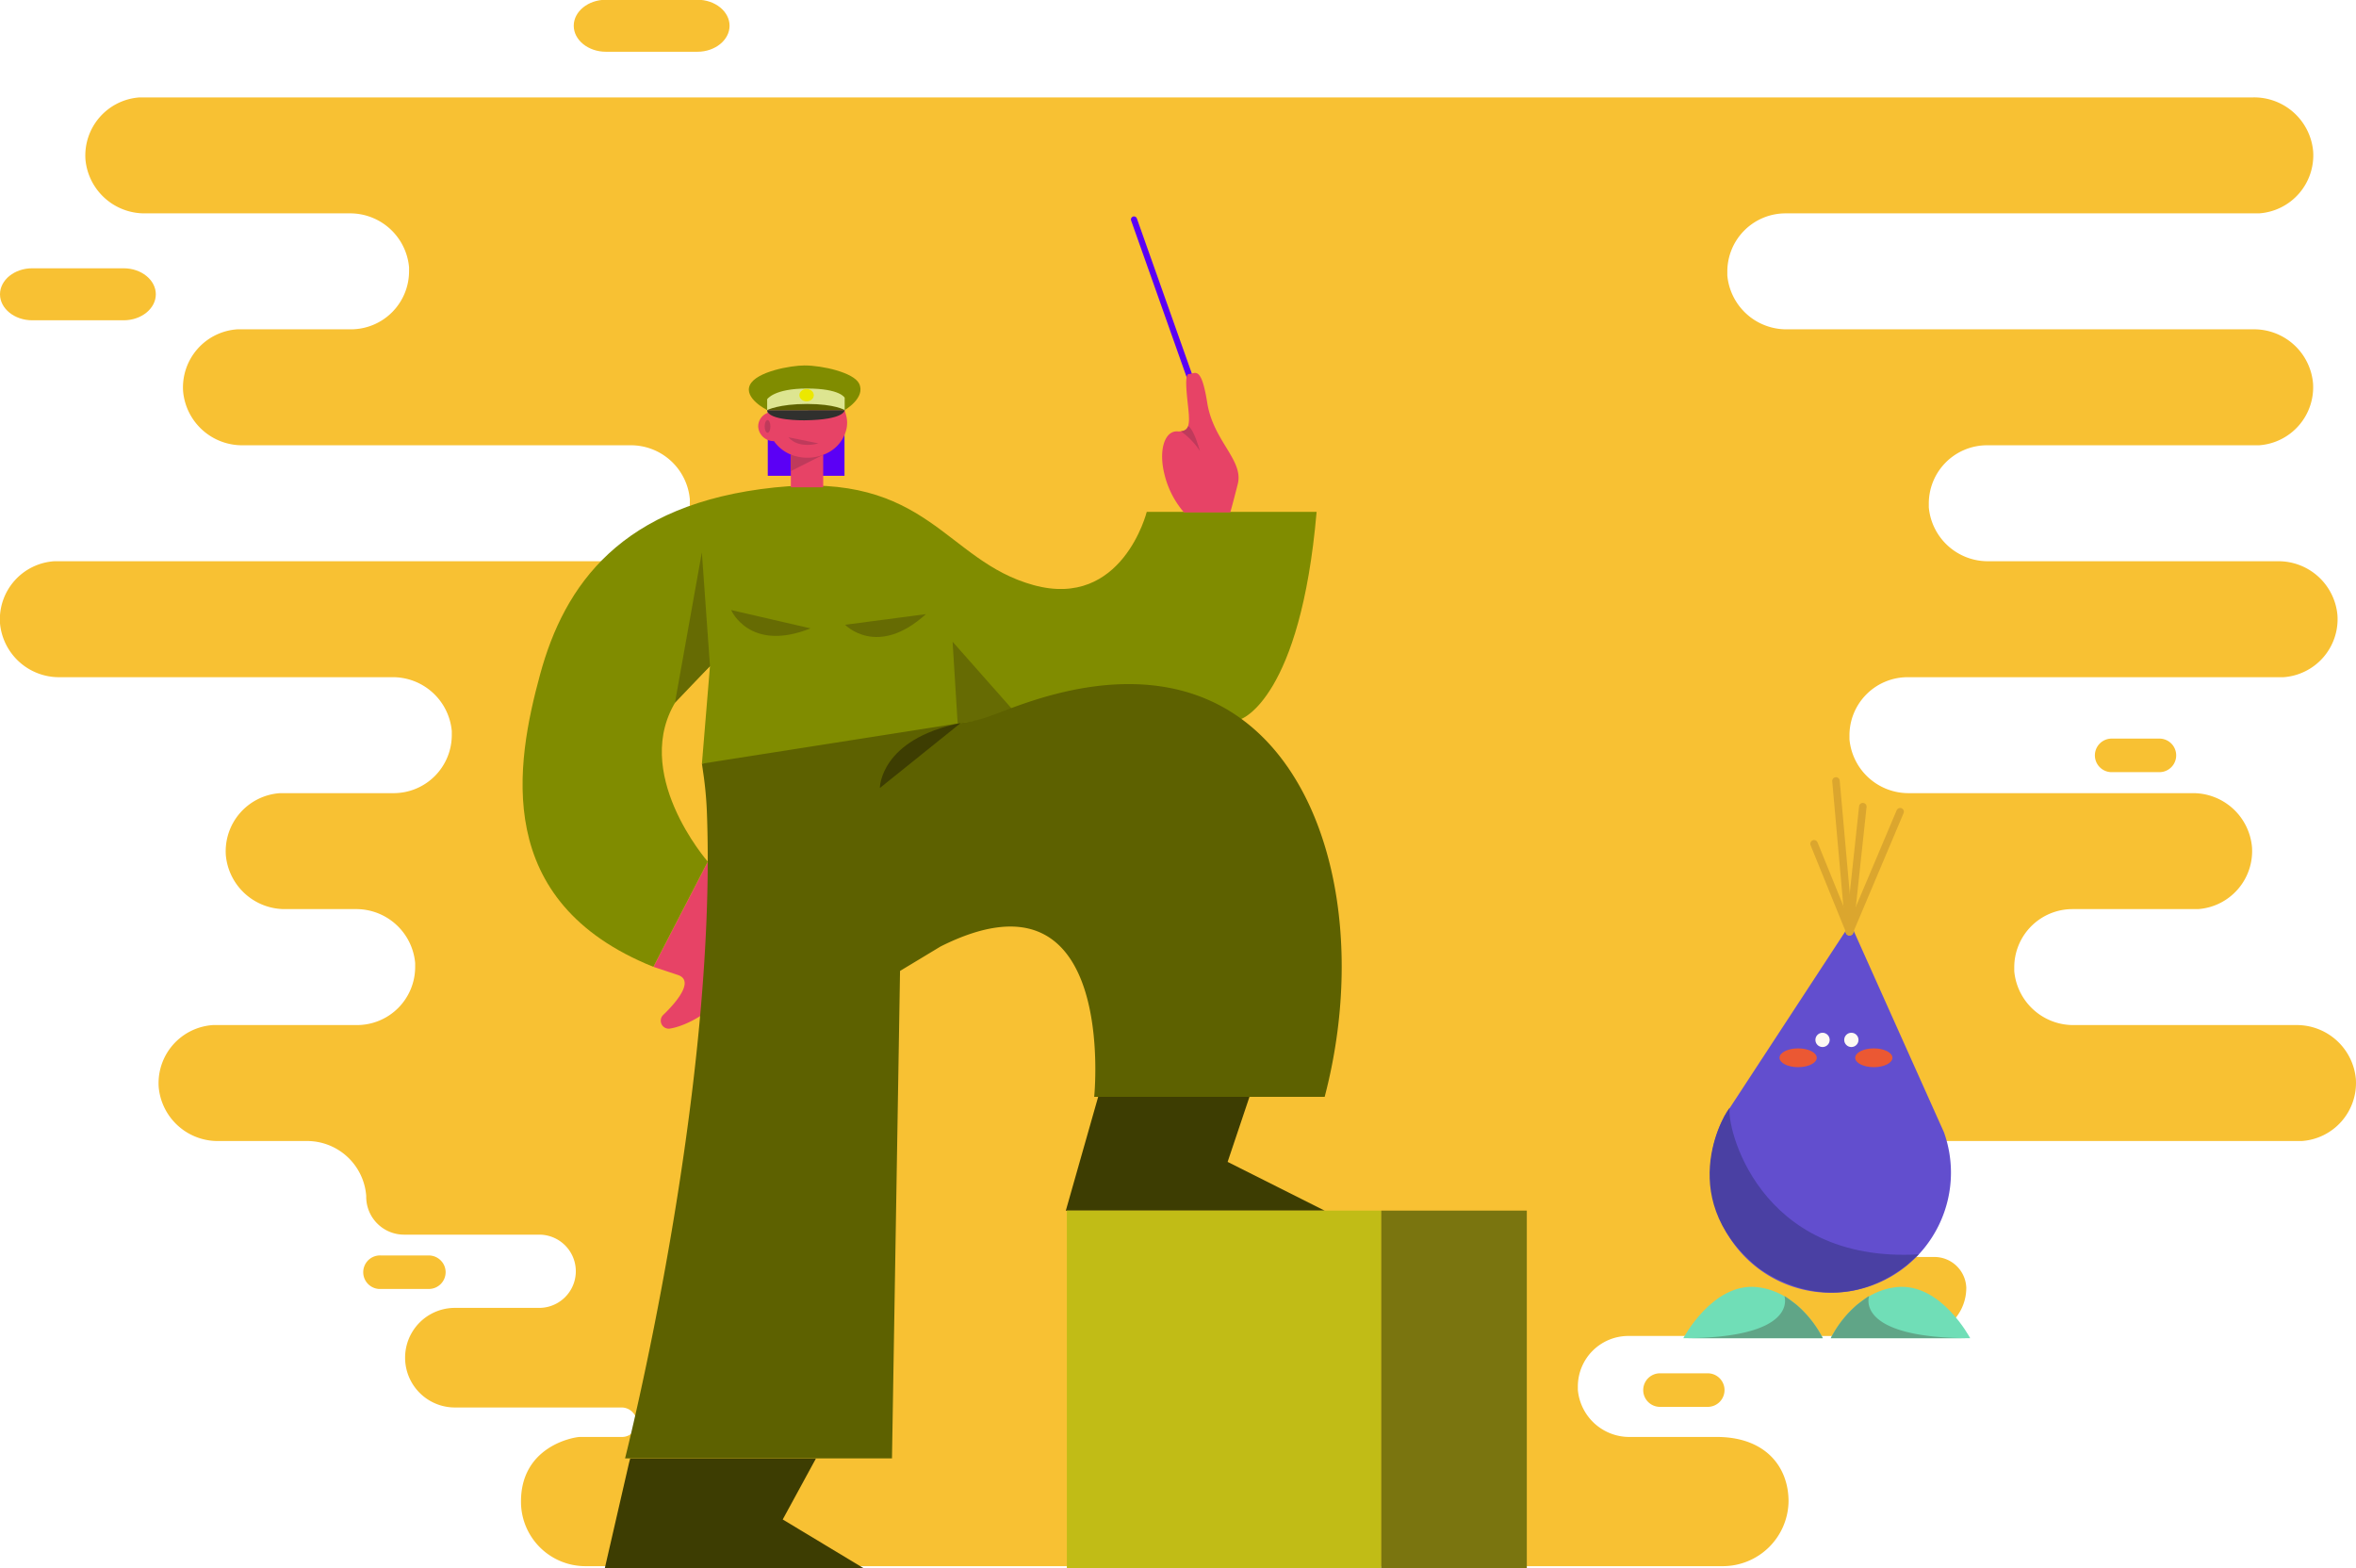 <svg xmlns="http://www.w3.org/2000/svg" viewBox="0 0 386 256.96"><defs><style>.cls-1{fill:#f8c133;}.cls-2{fill:#5b00f5;}.cls-3{fill:#e74366;}.cls-4{fill:#808c00;}.cls-5{fill:#bf3a5b;}.cls-15,.cls-20,.cls-21,.cls-24,.cls-6{fill:none;}.cls-7{fill:#666b03;}.cls-8{fill:#30302e;}.cls-9{fill:#dde591;}.cls-10{fill:#5d6100;}.cls-11{fill:#ece800;}.cls-12{fill:#3d3d02;}.cls-13{fill:#c1bc16;}.cls-14{fill:#7a750f;}.cls-15{stroke:#5b00f5;}.cls-15,.cls-20,.cls-21,.cls-24{stroke-linecap:round;stroke-linejoin:round;}.cls-16{fill:#70deb7;}.cls-17{fill:#624ece;}.cls-18{fill:#4a40a3;}.cls-19{fill:#60a587;}.cls-20{stroke:#dba62e;}.cls-20,.cls-24{stroke-width:1.23px;}.cls-21{stroke:#1d1d1b;stroke-width:0.62px;}.cls-22{fill:#fef9f3;}.cls-23{fill:#eb5833;}.cls-24{stroke:#f7bf33;}</style></defs><g id="Calque_1" data-name="Calque 1"><path class="cls-1" d="M286.18,485.06a2.75,2.75,0,0,0,0,5.5H294a2.75,2.75,0,0,0,0-5.5Z" transform="translate(-14.21 -260.04)"/><path class="cls-1" d="M360.18,381.06a2.75,2.75,0,0,0,0,5.5H368a2.75,2.75,0,0,0,0-5.5Z" transform="translate(-14.21 -260.04)"/><path class="cls-1" d="M19.48,304c-2.9,0-5.27,1.92-5.27,4.26s2.37,4.26,5.27,4.26h15c2.89,0,5.26-1.92,5.26-4.26S37.37,304,34.48,304Z" transform="translate(-14.21 -260.04)"/><path class="cls-1" d="M113.48,260c-2.9,0-5.27,1.92-5.27,4.26s2.37,4.26,5.27,4.26h15c2.89,0,5.26-1.92,5.26-4.26s-2.37-4.26-5.26-4.26Z" transform="translate(-14.21 -260.04)"/><path class="cls-1" d="M87.22,468.49a2.71,2.71,0,0,0-.81-1.93,2.76,2.76,0,0,0-1.94-.81H76.62a2.75,2.75,0,0,0-.33,5.49h8.18a2.75,2.75,0,0,0,2.75-2.75Z" transform="translate(-14.21 -260.04)"/><path class="cls-1" d="M400.19,436.88A9.53,9.53,0,0,1,391.32,447c-.2,0-.41,0-.61,0h-62a9.54,9.54,0,0,0-9.5,9.56c0,.21,0,.41,0,.61A9.71,9.71,0,0,0,329,466h2.07a5.23,5.23,0,0,1,5.29,5v.06a7.81,7.81,0,0,1-6.79,7.75l-.38.14L281,478.94a8.28,8.28,0,0,0-8.28,8.27c0,.19,0,.37,0,.55a8.47,8.47,0,0,0,8.55,7.73h14.22c7.82,0,11.75,4.74,11.75,10.57a10.78,10.78,0,0,1-10.79,10.6H110.16a10.56,10.56,0,0,1-10.59-10.27c-.21-9.48,8.84-10.9,9.63-10.9h6.91a2.4,2.4,0,0,0,2.42-2.39,2.29,2.29,0,0,0,0-.25,2.51,2.51,0,0,0-2.54-2.19H88.74a8.16,8.16,0,1,1,0-16.32h13.81a6,6,0,1,0,0-12H80.35a6.2,6.2,0,0,1-6.14-6.15V456A9.72,9.72,0,0,0,64.39,447H50a9.71,9.71,0,0,1-9.79-8.83A9.54,9.54,0,0,1,49.11,428l.61,0h23a9.53,9.53,0,0,0,9.51-9.56c0-.2,0-.4,0-.6A9.7,9.7,0,0,0,72.41,409H61a9.71,9.71,0,0,1-9.79-8.83A9.54,9.54,0,0,1,60.11,390l.61,0h18a9.53,9.53,0,0,0,9.51-9.56c0-.2,0-.4,0-.6A9.7,9.7,0,0,0,78.41,371H24a9.71,9.71,0,0,1-9.79-8.83A9.54,9.54,0,0,1,23.11,352l.61,0h94a9.53,9.53,0,0,0,9.51-9.56c0-.2,0-.4,0-.6a9.7,9.7,0,0,0-9.79-8.84H54a9.71,9.71,0,0,1-9.79-8.83A9.54,9.54,0,0,1,53.11,314l.61,0h18a9.53,9.53,0,0,0,9.51-9.56c0-.2,0-.4,0-.6A9.7,9.7,0,0,0,71.41,295H38a9.71,9.71,0,0,1-9.79-8.83A9.54,9.54,0,0,1,37.11,276l.61,0H383.4a9.7,9.7,0,0,1,9.79,8.84A9.53,9.53,0,0,1,384.32,295c-.2,0-.41,0-.61,0h-77a9.54,9.54,0,0,0-9.5,9.56c0,.21,0,.41,0,.61A9.71,9.71,0,0,0,307,314h76.38a9.7,9.7,0,0,1,9.79,8.84A9.53,9.53,0,0,1,384.33,333c-.2,0-.41,0-.61,0h-44a9.54,9.54,0,0,0-9.5,9.56c0,.21,0,.41,0,.61A9.71,9.71,0,0,0,340,352h47.38a9.7,9.7,0,0,1,9.79,8.84A9.53,9.53,0,0,1,388.33,371c-.2,0-.41,0-.61,0h-61a9.54,9.54,0,0,0-9.5,9.56c0,.21,0,.41,0,.61A9.71,9.71,0,0,0,327,390h46.38a9.7,9.7,0,0,1,9.79,8.84A9.53,9.53,0,0,1,374.33,409c-.2,0-.41,0-.61,0h-20a9.54,9.54,0,0,0-9.5,9.56c0,.21,0,.41,0,.61A9.71,9.71,0,0,0,354,428h36.38A9.72,9.72,0,0,1,400.19,436.88Z" transform="translate(-14.21 -260.04)"/><path class="cls-1" d="M328.89,463.33" transform="translate(-14.21 -260.04)"/></g><g id="Calque_4" data-name="Calque 4"><path class="cls-2" d="M152.57,327.56V338H140V327.56a11,11,0,0,1,.07-1.3h11.71v-.07a.08.08,0,0,1,0,.07h.71A11,11,0,0,1,152.57,327.56Z" transform="translate(-14.21 -260.04)"/><path class="cls-3" d="M123.88,428.59a1.31,1.31,0,0,1-1-2.26c2.09-2,5.18-5.6,2.39-6.54l-4-1.33,8.91-17.24s3,19.9,1.69,22.56C130.93,425.65,126.76,428.17,123.88,428.59Z" transform="translate(-14.21 -260.04)"/><path class="cls-4" d="M121.26,418.46l8.91-17.24s-12.89-14.72-4.94-26.71l5.3-5.32-1.32,16,88.37-7.35s9.69-3.31,12.34-33.93H202.09s-4,16-18.55,12-17.23-18.64-42.41-16-34.45,16-38.43,30.63S94.75,407.8,121.26,418.46Z" transform="translate(-14.21 -260.04)"/><rect class="cls-3" x="129.57" y="74.52" width="5.3" height="5.33"/><polygon class="cls-5" points="134.87 74.52 129.57 77.19 129.57 74.52 134.87 74.52"/><path class="cls-3" d="M153,329.26a4.81,4.81,0,0,1-.14,1.2,5.9,5.9,0,0,1-3.53,4,7.18,7.18,0,0,1-2.85.58,7.26,7.26,0,0,1-2.85-.58A6.26,6.26,0,0,1,141,332.3a5.32,5.32,0,0,1-1-3,2.53,2.53,0,0,1,0-.38,4.54,4.54,0,0,1,.25-1.28,5.31,5.31,0,0,1,.7-1.36H152v-.05l0,.05a5.17,5.17,0,0,1,.84,1.83A4.67,4.67,0,0,1,153,329.26Z" transform="translate(-14.21 -260.04)"/><path class="cls-3" d="M141,332.32a2.54,2.54,0,0,1-2.57-2.38,2.38,2.38,0,0,1,2.38-2.4Z" transform="translate(-14.21 -260.04)"/><ellipse class="cls-5" cx="125.75" cy="69.87" rx="0.47" ry="1.04"/><path class="cls-5" d="M148.3,332.69s-3.17,1-4.91-1Z" transform="translate(-14.21 -260.04)"/><line class="cls-6" x1="126.86" y1="72.57" x2="123.24" y2="72.57"/><polygon class="cls-7" points="156.07 105.15 156.9 118.55 166.67 117.14 156.07 105.15"/><line class="cls-6" x1="138.65" y1="66.97" x2="138.58" y2="66.97"/><line class="cls-6" x1="134.12" y1="66.97" x2="132.3" y2="66.97"/><line class="cls-6" x1="125.12" y1="66.97" x2="125.05" y2="66.97"/><path class="cls-4" d="M139.9,327.23s-3.88-1.93-2.82-4.12,6.7-3.19,8.94-3.19c2.94,0,8,1.15,8.93,2.94,1.18,2.35-2.35,4.37-2.35,4.37Z" transform="translate(-14.21 -260.04)"/><path class="cls-8" d="M146,328.91s-6,.09-6.11-1.68h12.7S152.72,328.83,146,328.91Z" transform="translate(-14.21 -260.04)"/><path class="cls-9" d="M139.9,327.23v-1.77s1.09-1.76,6.53-1.76,6.17,1.51,6.17,1.51v2Z" transform="translate(-14.21 -260.04)"/><path class="cls-10" d="M139.9,327.23s1.94-1,6.53-1,6.17,1,6.17,1Z" transform="translate(-14.21 -260.04)"/><ellipse class="cls-11" cx="132.15" cy="64.75" rx="1.18" ry="1.01"/><polygon class="cls-7" points="110.58 115.16 114.99 90.5 116.32 109.14 110.58 115.16"/><polygon class="cls-12" points="103.07 239.65 99.09 256.96 141.5 256.96 128.24 248.97 133.68 238.98 103.25 238.98 103.07 239.65"/><polygon class="cls-12" points="179.92 179.72 174.62 198.37 217.03 198.37 201.13 190.38 204.71 179.72 179.92 179.72"/><rect class="cls-13" x="174.79" y="198.36" width="51.52" height="58.59"/><rect class="cls-14" x="226.3" y="198.36" width="23.85" height="58.59"/><path class="cls-10" d="M129.21,385.17l42.4-6.66a20.77,20.77,0,0,0,5.3-1.33c4-1.33,23.85-10.66,39.75,0s21.21,37.28,14.58,62.58H193.48s4-39.28-25.18-24.63l-6.63,4L160.35,499H116.62s15.18-59.74,13.4-106a60.46,60.46,0,0,0-.61-6.44Z" transform="translate(-14.21 -260.04)"/><path class="cls-12" d="M158.36,389.16s0-8,13.25-10.65" transform="translate(-14.21 -260.04)"/><path class="cls-7" d="M134,360s3,7,13,3" transform="translate(-14.21 -260.04)"/><path class="cls-7" d="M152.67,362.41s5.26,5.51,13.23-1.74" transform="translate(-14.21 -260.04)"/><line class="cls-15" x1="195.38" y1="63.03" x2="185.79" y2="35.96"/><path class="cls-3" d="M217,339.36c-1,3.94-1.23,4.64-1.23,4.64h-7.58a14.85,14.85,0,0,1-3.19-6.21c-1-3.92,0-7.07,2-7.07a4.61,4.61,0,0,0,.68,0c.73-.1,1-.37,1.19-.83a5,5,0,0,0,.13-1.49c0-1.58-1-7.08,0-7.08s2-1.57,3,4.72S218,335.44,217,339.36Z" transform="translate(-14.21 -260.04)"/><path class="cls-5" d="M209,329.93c.72.57,1.45,2.8,1.8,4a12.12,12.12,0,0,0-3.12-3.22c.73-.1,1-.37,1.19-.83A.31.31,0,0,1,209,329.93Z" transform="translate(-14.21 -260.04)"/><path class="cls-16" d="M314.16,479.31H337s-4.78-9.09-12-8.38S314.16,479.31,314.16,479.31Z" transform="translate(-14.21 -260.04)"/><path class="cls-16" d="M312.85,479.31H290s4.79-9.09,12-8.38S312.85,479.31,312.85,479.31Z" transform="translate(-14.21 -260.04)"/><path class="cls-17" d="M333.85,452.13a19.7,19.7,0,1,1-37.05-9.3l1.86-2.85h0l18.72-28.61,14,31.25,1.32,2.94,0,0A19.75,19.75,0,0,1,333.85,452.13Z" transform="translate(-14.21 -260.04)"/><path class="cls-18" d="M328.57,465.57c-26.5,1.51-31.62-21.37-30.95-24-.28-.08-9.64,14.32,4.41,26,0,0,11.79,9.72,24.57-.23Z" transform="translate(-14.21 -260.04)"/><path class="cls-19" d="M320.44,472.42s-2.51,6.87,16.57,6.89H314.16a17.83,17.83,0,0,1,4.32-5.5C320.38,472.34,320.44,472.42,320.44,472.42Z" transform="translate(-14.21 -260.04)"/><path class="cls-19" d="M306.56,472.42s2.51,6.87-16.57,6.89h22.86a17.77,17.77,0,0,0-4.33-5.5C306.62,472.34,306.56,472.42,306.56,472.42Z" transform="translate(-14.21 -260.04)"/><line class="cls-20" x1="297.21" y1="138.26" x2="303.06" y2="152.66"/><path class="cls-21" d="M317.54,414.08" transform="translate(-14.21 -260.04)"/><circle class="cls-22" cx="298.6" cy="170.39" r="1.17"/><circle class="cls-22" cx="303.32" cy="170.39" r="1.17"/><line class="cls-20" x1="303" y1="152.66" x2="300.8" y2="127.96"/><line class="cls-20" x1="305.2" y1="132.17" x2="303" y2="152.66"/><line class="cls-20" x1="303" y1="152.66" x2="311.31" y2="133"/><ellipse class="cls-23" cx="294.6" cy="173.32" rx="3.05" ry="1.54"/><ellipse class="cls-23" cx="307" cy="173.32" rx="3.05" ry="1.54"/><path class="cls-24" d="M325.53,401.69" transform="translate(-14.21 -260.04)"/></g></svg>